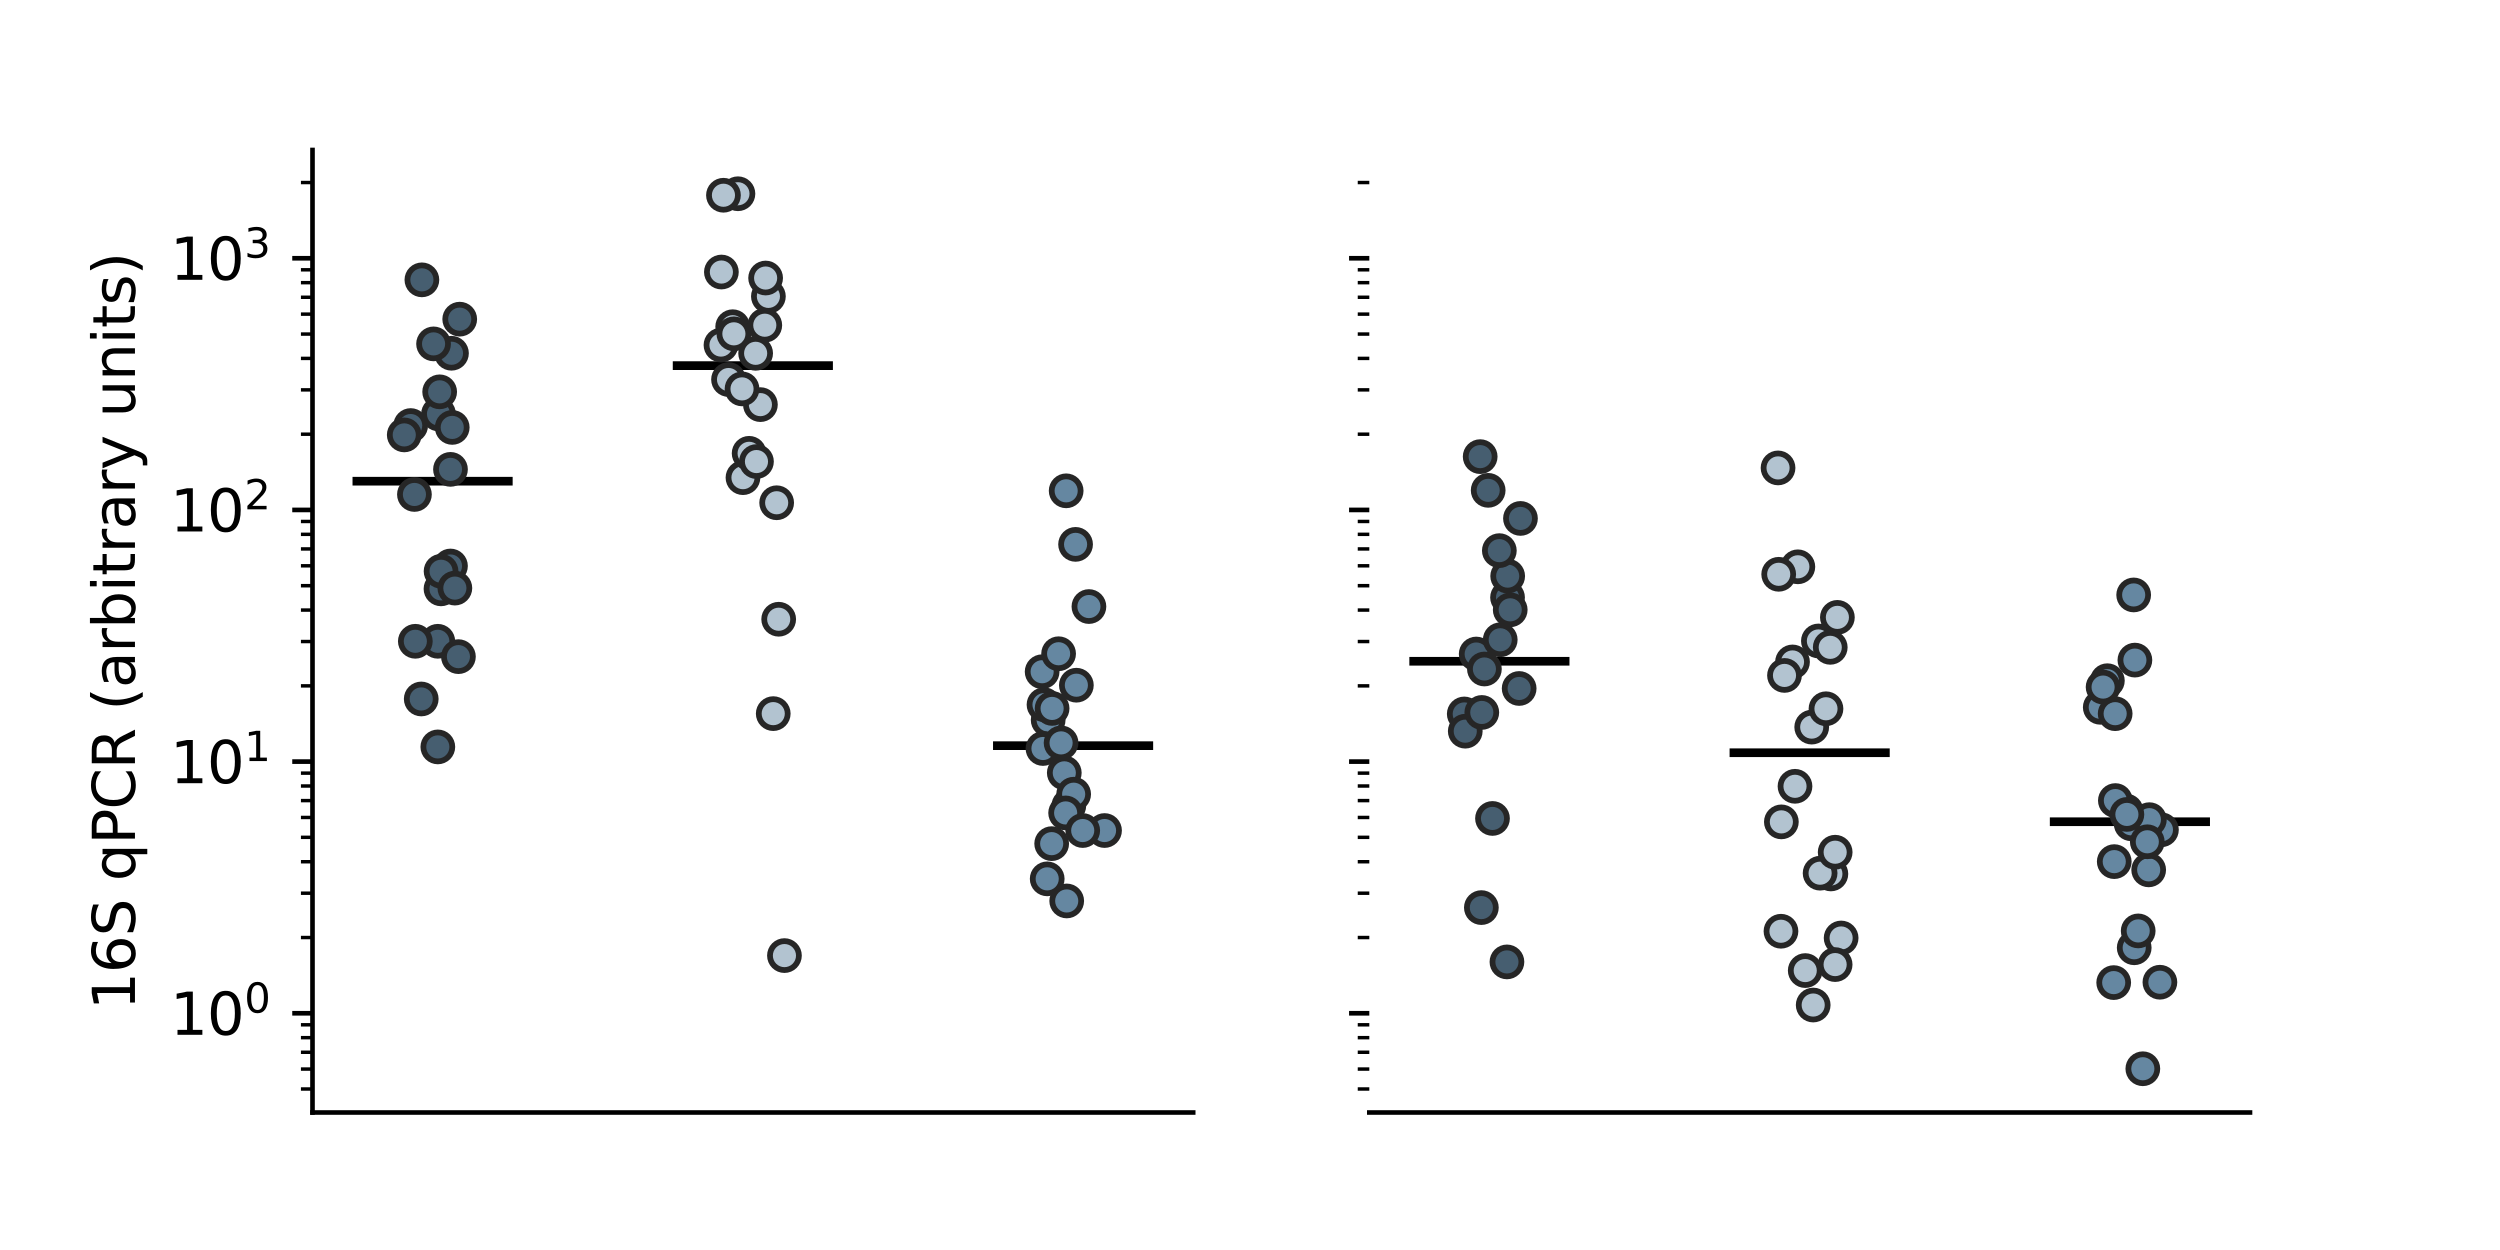 <?xml version="1.0" encoding="utf-8" standalone="no"?>
<!DOCTYPE svg PUBLIC "-//W3C//DTD SVG 1.1//EN"
  "http://www.w3.org/Graphics/SVG/1.1/DTD/svg11.dtd">
<svg xmlns:xlink="http://www.w3.org/1999/xlink" width="432pt" height="216pt" viewBox="0 0 432 216" xmlns="http://www.w3.org/2000/svg" version="1.1">
 <defs>
  <style type="text/css">*{stroke-linejoin: round; stroke-linecap: butt}</style>
 </defs>
 <g id="figure_1">
  <g id="patch_1">
   <path d="M 0 216 
L 432 216 
L 432 0 
L 0 0 
z
" style="fill: #ffffff"/>
  </g>
  <g id="axes_1">
   <g id="patch_2">
    <path d="M 54 192.24 
L 206.182 192.24 
L 206.182 25.92 
L 54 25.92 
z
" style="fill: #ffffff"/>
   </g>
   <g id="matplotlib.axis_1"/>
   <g id="matplotlib.axis_2">
    <g id="ytick_1">
     <g id="line2d_1">
      <defs>
       <path id="m4890e51fa1" d="M 0 0 
L -3.5 0 
" style="stroke: #000000; stroke-width: 0.8"/>
      </defs>
      <g>
       <use xlink:href="#m4890e51fa1" x="54" y="175.092" style="stroke: #000000; stroke-width: 0.8"/>
      </g>
     </g>
     <g id="text_1">
      <!-- $\mathdefault{10^{0}}$ -->
      <g transform="translate(29.4 178.891) scale(0.1 -0.1)">
       <defs>
        <path id="DejaVuSans-31" d="M 794 531 
L 1825 531 
L 1825 4091 
L 703 3866 
L 703 4441 
L 1819 4666 
L 2450 4666 
L 2450 531 
L 3481 531 
L 3481 0 
L 794 0 
L 794 531 
z
" transform="scale(0.016)"/>
        <path id="DejaVuSans-30" d="M 2034 4250 
Q 1547 4250 1301 3770 
Q 1056 3291 1056 2328 
Q 1056 1369 1301 889 
Q 1547 409 2034 409 
Q 2525 409 2770 889 
Q 3016 1369 3016 2328 
Q 3016 3291 2770 3770 
Q 2525 4250 2034 4250 
z
M 2034 4750 
Q 2819 4750 3233 4129 
Q 3647 3509 3647 2328 
Q 3647 1150 3233 529 
Q 2819 -91 2034 -91 
Q 1250 -91 836 529 
Q 422 1150 422 2328 
Q 422 3509 836 4129 
Q 1250 4750 2034 4750 
z
" transform="scale(0.016)"/>
       </defs>
       <use xlink:href="#DejaVuSans-31" transform="translate(0 0.766)"/>
       <use xlink:href="#DejaVuSans-30" transform="translate(63.623 0.766)"/>
       <use xlink:href="#DejaVuSans-30" transform="translate(128.203 39.047) scale(0.7)"/>
      </g>
     </g>
    </g>
    <g id="ytick_2">
     <g id="line2d_2">
      <g>
       <use xlink:href="#m4890e51fa1" x="54" y="131.605" style="stroke: #000000; stroke-width: 0.8"/>
      </g>
     </g>
     <g id="text_2">
      <!-- $\mathdefault{10^{1}}$ -->
      <g transform="translate(29.4 135.404) scale(0.1 -0.1)">
       <use xlink:href="#DejaVuSans-31" transform="translate(0 0.684)"/>
       <use xlink:href="#DejaVuSans-30" transform="translate(63.623 0.684)"/>
       <use xlink:href="#DejaVuSans-31" transform="translate(128.203 38.966) scale(0.7)"/>
      </g>
     </g>
    </g>
    <g id="ytick_3">
     <g id="line2d_3">
      <g>
       <use xlink:href="#m4890e51fa1" x="54" y="88.118" style="stroke: #000000; stroke-width: 0.8"/>
      </g>
     </g>
     <g id="text_3">
      <!-- $\mathdefault{10^{2}}$ -->
      <g transform="translate(29.4 91.917) scale(0.1 -0.1)">
       <defs>
        <path id="DejaVuSans-32" d="M 1228 531 
L 3431 531 
L 3431 0 
L 469 0 
L 469 531 
Q 828 903 1448 1529 
Q 2069 2156 2228 2338 
Q 2531 2678 2651 2914 
Q 2772 3150 2772 3378 
Q 2772 3750 2511 3984 
Q 2250 4219 1831 4219 
Q 1534 4219 1204 4116 
Q 875 4013 500 3803 
L 500 4441 
Q 881 4594 1212 4672 
Q 1544 4750 1819 4750 
Q 2544 4750 2975 4387 
Q 3406 4025 3406 3419 
Q 3406 3131 3298 2873 
Q 3191 2616 2906 2266 
Q 2828 2175 2409 1742 
Q 1991 1309 1228 531 
z
" transform="scale(0.016)"/>
       </defs>
       <use xlink:href="#DejaVuSans-31" transform="translate(0 0.766)"/>
       <use xlink:href="#DejaVuSans-30" transform="translate(63.623 0.766)"/>
       <use xlink:href="#DejaVuSans-32" transform="translate(128.203 39.047) scale(0.7)"/>
      </g>
     </g>
    </g>
    <g id="ytick_4">
     <g id="line2d_4">
      <g>
       <use xlink:href="#m4890e51fa1" x="54" y="44.631" style="stroke: #000000; stroke-width: 0.8"/>
      </g>
     </g>
     <g id="text_4">
      <!-- $\mathdefault{10^{3}}$ -->
      <g transform="translate(29.4 48.43) scale(0.1 -0.1)">
       <defs>
        <path id="DejaVuSans-33" d="M 2597 2516 
Q 3050 2419 3304 2112 
Q 3559 1806 3559 1356 
Q 3559 666 3084 287 
Q 2609 -91 1734 -91 
Q 1441 -91 1130 -33 
Q 819 25 488 141 
L 488 750 
Q 750 597 1062 519 
Q 1375 441 1716 441 
Q 2309 441 2620 675 
Q 2931 909 2931 1356 
Q 2931 1769 2642 2001 
Q 2353 2234 1838 2234 
L 1294 2234 
L 1294 2753 
L 1863 2753 
Q 2328 2753 2575 2939 
Q 2822 3125 2822 3475 
Q 2822 3834 2567 4026 
Q 2313 4219 1838 4219 
Q 1578 4219 1281 4162 
Q 984 4106 628 3988 
L 628 4550 
Q 988 4650 1302 4700 
Q 1616 4750 1894 4750 
Q 2613 4750 3031 4423 
Q 3450 4097 3450 3541 
Q 3450 3153 3228 2886 
Q 3006 2619 2597 2516 
z
" transform="scale(0.016)"/>
       </defs>
       <use xlink:href="#DejaVuSans-31" transform="translate(0 0.766)"/>
       <use xlink:href="#DejaVuSans-30" transform="translate(63.623 0.766)"/>
       <use xlink:href="#DejaVuSans-33" transform="translate(128.203 39.047) scale(0.7)"/>
      </g>
     </g>
    </g>
    <g id="ytick_5">
     <g id="line2d_5">
      <defs>
       <path id="mb72e496b3c" d="M 0 0 
L -2 0 
" style="stroke: #000000; stroke-width: 0.6"/>
      </defs>
      <g>
       <use xlink:href="#mb72e496b3c" x="54" y="188.183" style="stroke: #000000; stroke-width: 0.6"/>
      </g>
     </g>
    </g>
    <g id="ytick_6">
     <g id="line2d_6">
      <g>
       <use xlink:href="#mb72e496b3c" x="54" y="184.739" style="stroke: #000000; stroke-width: 0.6"/>
      </g>
     </g>
    </g>
    <g id="ytick_7">
     <g id="line2d_7">
      <g>
       <use xlink:href="#mb72e496b3c" x="54" y="181.828" style="stroke: #000000; stroke-width: 0.6"/>
      </g>
     </g>
    </g>
    <g id="ytick_8">
     <g id="line2d_8">
      <g>
       <use xlink:href="#mb72e496b3c" x="54" y="179.306" style="stroke: #000000; stroke-width: 0.6"/>
      </g>
     </g>
    </g>
    <g id="ytick_9">
     <g id="line2d_9">
      <g>
       <use xlink:href="#mb72e496b3c" x="54" y="177.082" style="stroke: #000000; stroke-width: 0.6"/>
      </g>
     </g>
    </g>
    <g id="ytick_10">
     <g id="line2d_10">
      <g>
       <use xlink:href="#mb72e496b3c" x="54" y="162.001" style="stroke: #000000; stroke-width: 0.6"/>
      </g>
     </g>
    </g>
    <g id="ytick_11">
     <g id="line2d_11">
      <g>
       <use xlink:href="#mb72e496b3c" x="54" y="154.343" style="stroke: #000000; stroke-width: 0.6"/>
      </g>
     </g>
    </g>
    <g id="ytick_12">
     <g id="line2d_12">
      <g>
       <use xlink:href="#mb72e496b3c" x="54" y="148.91" style="stroke: #000000; stroke-width: 0.6"/>
      </g>
     </g>
    </g>
    <g id="ytick_13">
     <g id="line2d_13">
      <g>
       <use xlink:href="#mb72e496b3c" x="54" y="144.696" style="stroke: #000000; stroke-width: 0.6"/>
      </g>
     </g>
    </g>
    <g id="ytick_14">
     <g id="line2d_14">
      <g>
       <use xlink:href="#mb72e496b3c" x="54" y="141.253" style="stroke: #000000; stroke-width: 0.6"/>
      </g>
     </g>
    </g>
    <g id="ytick_15">
     <g id="line2d_15">
      <g>
       <use xlink:href="#mb72e496b3c" x="54" y="138.341" style="stroke: #000000; stroke-width: 0.6"/>
      </g>
     </g>
    </g>
    <g id="ytick_16">
     <g id="line2d_16">
      <g>
       <use xlink:href="#mb72e496b3c" x="54" y="135.819" style="stroke: #000000; stroke-width: 0.6"/>
      </g>
     </g>
    </g>
    <g id="ytick_17">
     <g id="line2d_17">
      <g>
       <use xlink:href="#mb72e496b3c" x="54" y="133.595" style="stroke: #000000; stroke-width: 0.6"/>
      </g>
     </g>
    </g>
    <g id="ytick_18">
     <g id="line2d_18">
      <g>
       <use xlink:href="#mb72e496b3c" x="54" y="118.514" style="stroke: #000000; stroke-width: 0.6"/>
      </g>
     </g>
    </g>
    <g id="ytick_19">
     <g id="line2d_19">
      <g>
       <use xlink:href="#mb72e496b3c" x="54" y="110.856" style="stroke: #000000; stroke-width: 0.6"/>
      </g>
     </g>
    </g>
    <g id="ytick_20">
     <g id="line2d_20">
      <g>
       <use xlink:href="#mb72e496b3c" x="54" y="105.423" style="stroke: #000000; stroke-width: 0.6"/>
      </g>
     </g>
    </g>
    <g id="ytick_21">
     <g id="line2d_21">
      <g>
       <use xlink:href="#mb72e496b3c" x="54" y="101.209" style="stroke: #000000; stroke-width: 0.6"/>
      </g>
     </g>
    </g>
    <g id="ytick_22">
     <g id="line2d_22">
      <g>
       <use xlink:href="#mb72e496b3c" x="54" y="97.766" style="stroke: #000000; stroke-width: 0.6"/>
      </g>
     </g>
    </g>
    <g id="ytick_23">
     <g id="line2d_23">
      <g>
       <use xlink:href="#mb72e496b3c" x="54" y="94.854" style="stroke: #000000; stroke-width: 0.6"/>
      </g>
     </g>
    </g>
    <g id="ytick_24">
     <g id="line2d_24">
      <g>
       <use xlink:href="#mb72e496b3c" x="54" y="92.332" style="stroke: #000000; stroke-width: 0.6"/>
      </g>
     </g>
    </g>
    <g id="ytick_25">
     <g id="line2d_25">
      <g>
       <use xlink:href="#mb72e496b3c" x="54" y="90.108" style="stroke: #000000; stroke-width: 0.6"/>
      </g>
     </g>
    </g>
    <g id="ytick_26">
     <g id="line2d_26">
      <g>
       <use xlink:href="#mb72e496b3c" x="54" y="75.027" style="stroke: #000000; stroke-width: 0.6"/>
      </g>
     </g>
    </g>
    <g id="ytick_27">
     <g id="line2d_27">
      <g>
       <use xlink:href="#mb72e496b3c" x="54" y="67.37" style="stroke: #000000; stroke-width: 0.6"/>
      </g>
     </g>
    </g>
    <g id="ytick_28">
     <g id="line2d_28">
      <g>
       <use xlink:href="#mb72e496b3c" x="54" y="61.936" style="stroke: #000000; stroke-width: 0.6"/>
      </g>
     </g>
    </g>
    <g id="ytick_29">
     <g id="line2d_29">
      <g>
       <use xlink:href="#mb72e496b3c" x="54" y="57.722" style="stroke: #000000; stroke-width: 0.6"/>
      </g>
     </g>
    </g>
    <g id="ytick_30">
     <g id="line2d_30">
      <g>
       <use xlink:href="#mb72e496b3c" x="54" y="54.279" style="stroke: #000000; stroke-width: 0.6"/>
      </g>
     </g>
    </g>
    <g id="ytick_31">
     <g id="line2d_31">
      <g>
       <use xlink:href="#mb72e496b3c" x="54" y="51.367" style="stroke: #000000; stroke-width: 0.6"/>
      </g>
     </g>
    </g>
    <g id="ytick_32">
     <g id="line2d_32">
      <g>
       <use xlink:href="#mb72e496b3c" x="54" y="48.845" style="stroke: #000000; stroke-width: 0.6"/>
      </g>
     </g>
    </g>
    <g id="ytick_33">
     <g id="line2d_33">
      <g>
       <use xlink:href="#mb72e496b3c" x="54" y="46.621" style="stroke: #000000; stroke-width: 0.6"/>
      </g>
     </g>
    </g>
    <g id="ytick_34">
     <g id="line2d_34">
      <g>
       <use xlink:href="#mb72e496b3c" x="54" y="31.54" style="stroke: #000000; stroke-width: 0.6"/>
      </g>
     </g>
    </g>
    <g id="text_5">
     <!-- 16S qPCR (arbitrary units) -->
     <g transform="translate(23.32 174.509) rotate(-90) scale(0.1 -0.1)">
      <defs>
       <path id="DejaVuSans-36" d="M 2113 2584 
Q 1688 2584 1439 2293 
Q 1191 2003 1191 1497 
Q 1191 994 1439 701 
Q 1688 409 2113 409 
Q 2538 409 2786 701 
Q 3034 994 3034 1497 
Q 3034 2003 2786 2293 
Q 2538 2584 2113 2584 
z
M 3366 4563 
L 3366 3988 
Q 3128 4100 2886 4159 
Q 2644 4219 2406 4219 
Q 1781 4219 1451 3797 
Q 1122 3375 1075 2522 
Q 1259 2794 1537 2939 
Q 1816 3084 2150 3084 
Q 2853 3084 3261 2657 
Q 3669 2231 3669 1497 
Q 3669 778 3244 343 
Q 2819 -91 2113 -91 
Q 1303 -91 875 529 
Q 447 1150 447 2328 
Q 447 3434 972 4092 
Q 1497 4750 2381 4750 
Q 2619 4750 2861 4703 
Q 3103 4656 3366 4563 
z
" transform="scale(0.016)"/>
       <path id="DejaVuSans-53" d="M 3425 4513 
L 3425 3897 
Q 3066 4069 2747 4153 
Q 2428 4238 2131 4238 
Q 1616 4238 1336 4038 
Q 1056 3838 1056 3469 
Q 1056 3159 1242 3001 
Q 1428 2844 1947 2747 
L 2328 2669 
Q 3034 2534 3370 2195 
Q 3706 1856 3706 1288 
Q 3706 609 3251 259 
Q 2797 -91 1919 -91 
Q 1588 -91 1214 -16 
Q 841 59 441 206 
L 441 856 
Q 825 641 1194 531 
Q 1563 422 1919 422 
Q 2459 422 2753 634 
Q 3047 847 3047 1241 
Q 3047 1584 2836 1778 
Q 2625 1972 2144 2069 
L 1759 2144 
Q 1053 2284 737 2584 
Q 422 2884 422 3419 
Q 422 4038 858 4394 
Q 1294 4750 2059 4750 
Q 2388 4750 2728 4690 
Q 3069 4631 3425 4513 
z
" transform="scale(0.016)"/>
       <path id="DejaVuSans-20" transform="scale(0.016)"/>
       <path id="DejaVuSans-71" d="M 947 1747 
Q 947 1113 1208 752 
Q 1469 391 1925 391 
Q 2381 391 2643 752 
Q 2906 1113 2906 1747 
Q 2906 2381 2643 2742 
Q 2381 3103 1925 3103 
Q 1469 3103 1208 2742 
Q 947 2381 947 1747 
z
M 2906 525 
Q 2725 213 2448 61 
Q 2172 -91 1784 -91 
Q 1150 -91 751 415 
Q 353 922 353 1747 
Q 353 2572 751 3078 
Q 1150 3584 1784 3584 
Q 2172 3584 2448 3432 
Q 2725 3281 2906 2969 
L 2906 3500 
L 3481 3500 
L 3481 -1331 
L 2906 -1331 
L 2906 525 
z
" transform="scale(0.016)"/>
       <path id="DejaVuSans-50" d="M 1259 4147 
L 1259 2394 
L 2053 2394 
Q 2494 2394 2734 2622 
Q 2975 2850 2975 3272 
Q 2975 3691 2734 3919 
Q 2494 4147 2053 4147 
L 1259 4147 
z
M 628 4666 
L 2053 4666 
Q 2838 4666 3239 4311 
Q 3641 3956 3641 3272 
Q 3641 2581 3239 2228 
Q 2838 1875 2053 1875 
L 1259 1875 
L 1259 0 
L 628 0 
L 628 4666 
z
" transform="scale(0.016)"/>
       <path id="DejaVuSans-43" d="M 4122 4306 
L 4122 3641 
Q 3803 3938 3442 4084 
Q 3081 4231 2675 4231 
Q 1875 4231 1450 3742 
Q 1025 3253 1025 2328 
Q 1025 1406 1450 917 
Q 1875 428 2675 428 
Q 3081 428 3442 575 
Q 3803 722 4122 1019 
L 4122 359 
Q 3791 134 3420 21 
Q 3050 -91 2638 -91 
Q 1578 -91 968 557 
Q 359 1206 359 2328 
Q 359 3453 968 4101 
Q 1578 4750 2638 4750 
Q 3056 4750 3426 4639 
Q 3797 4528 4122 4306 
z
" transform="scale(0.016)"/>
       <path id="DejaVuSans-52" d="M 2841 2188 
Q 3044 2119 3236 1894 
Q 3428 1669 3622 1275 
L 4263 0 
L 3584 0 
L 2988 1197 
Q 2756 1666 2539 1819 
Q 2322 1972 1947 1972 
L 1259 1972 
L 1259 0 
L 628 0 
L 628 4666 
L 2053 4666 
Q 2853 4666 3247 4331 
Q 3641 3997 3641 3322 
Q 3641 2881 3436 2590 
Q 3231 2300 2841 2188 
z
M 1259 4147 
L 1259 2491 
L 2053 2491 
Q 2509 2491 2742 2702 
Q 2975 2913 2975 3322 
Q 2975 3731 2742 3939 
Q 2509 4147 2053 4147 
L 1259 4147 
z
" transform="scale(0.016)"/>
       <path id="DejaVuSans-28" d="M 1984 4856 
Q 1566 4138 1362 3434 
Q 1159 2731 1159 2009 
Q 1159 1288 1364 580 
Q 1569 -128 1984 -844 
L 1484 -844 
Q 1016 -109 783 600 
Q 550 1309 550 2009 
Q 550 2706 781 3412 
Q 1013 4119 1484 4856 
L 1984 4856 
z
" transform="scale(0.016)"/>
       <path id="DejaVuSans-61" d="M 2194 1759 
Q 1497 1759 1228 1600 
Q 959 1441 959 1056 
Q 959 750 1161 570 
Q 1363 391 1709 391 
Q 2188 391 2477 730 
Q 2766 1069 2766 1631 
L 2766 1759 
L 2194 1759 
z
M 3341 1997 
L 3341 0 
L 2766 0 
L 2766 531 
Q 2569 213 2275 61 
Q 1981 -91 1556 -91 
Q 1019 -91 701 211 
Q 384 513 384 1019 
Q 384 1609 779 1909 
Q 1175 2209 1959 2209 
L 2766 2209 
L 2766 2266 
Q 2766 2663 2505 2880 
Q 2244 3097 1772 3097 
Q 1472 3097 1187 3025 
Q 903 2953 641 2809 
L 641 3341 
Q 956 3463 1253 3523 
Q 1550 3584 1831 3584 
Q 2591 3584 2966 3190 
Q 3341 2797 3341 1997 
z
" transform="scale(0.016)"/>
       <path id="DejaVuSans-72" d="M 2631 2963 
Q 2534 3019 2420 3045 
Q 2306 3072 2169 3072 
Q 1681 3072 1420 2755 
Q 1159 2438 1159 1844 
L 1159 0 
L 581 0 
L 581 3500 
L 1159 3500 
L 1159 2956 
Q 1341 3275 1631 3429 
Q 1922 3584 2338 3584 
Q 2397 3584 2469 3576 
Q 2541 3569 2628 3553 
L 2631 2963 
z
" transform="scale(0.016)"/>
       <path id="DejaVuSans-62" d="M 3116 1747 
Q 3116 2381 2855 2742 
Q 2594 3103 2138 3103 
Q 1681 3103 1420 2742 
Q 1159 2381 1159 1747 
Q 1159 1113 1420 752 
Q 1681 391 2138 391 
Q 2594 391 2855 752 
Q 3116 1113 3116 1747 
z
M 1159 2969 
Q 1341 3281 1617 3432 
Q 1894 3584 2278 3584 
Q 2916 3584 3314 3078 
Q 3713 2572 3713 1747 
Q 3713 922 3314 415 
Q 2916 -91 2278 -91 
Q 1894 -91 1617 61 
Q 1341 213 1159 525 
L 1159 0 
L 581 0 
L 581 4863 
L 1159 4863 
L 1159 2969 
z
" transform="scale(0.016)"/>
       <path id="DejaVuSans-69" d="M 603 3500 
L 1178 3500 
L 1178 0 
L 603 0 
L 603 3500 
z
M 603 4863 
L 1178 4863 
L 1178 4134 
L 603 4134 
L 603 4863 
z
" transform="scale(0.016)"/>
       <path id="DejaVuSans-74" d="M 1172 4494 
L 1172 3500 
L 2356 3500 
L 2356 3053 
L 1172 3053 
L 1172 1153 
Q 1172 725 1289 603 
Q 1406 481 1766 481 
L 2356 481 
L 2356 0 
L 1766 0 
Q 1100 0 847 248 
Q 594 497 594 1153 
L 594 3053 
L 172 3053 
L 172 3500 
L 594 3500 
L 594 4494 
L 1172 4494 
z
" transform="scale(0.016)"/>
       <path id="DejaVuSans-79" d="M 2059 -325 
Q 1816 -950 1584 -1140 
Q 1353 -1331 966 -1331 
L 506 -1331 
L 506 -850 
L 844 -850 
Q 1081 -850 1212 -737 
Q 1344 -625 1503 -206 
L 1606 56 
L 191 3500 
L 800 3500 
L 1894 763 
L 2988 3500 
L 3597 3500 
L 2059 -325 
z
" transform="scale(0.016)"/>
       <path id="DejaVuSans-75" d="M 544 1381 
L 544 3500 
L 1119 3500 
L 1119 1403 
Q 1119 906 1312 657 
Q 1506 409 1894 409 
Q 2359 409 2629 706 
Q 2900 1003 2900 1516 
L 2900 3500 
L 3475 3500 
L 3475 0 
L 2900 0 
L 2900 538 
Q 2691 219 2414 64 
Q 2138 -91 1772 -91 
Q 1169 -91 856 284 
Q 544 659 544 1381 
z
M 1991 3584 
L 1991 3584 
z
" transform="scale(0.016)"/>
       <path id="DejaVuSans-6e" d="M 3513 2113 
L 3513 0 
L 2938 0 
L 2938 2094 
Q 2938 2591 2744 2837 
Q 2550 3084 2163 3084 
Q 1697 3084 1428 2787 
Q 1159 2491 1159 1978 
L 1159 0 
L 581 0 
L 581 3500 
L 1159 3500 
L 1159 2956 
Q 1366 3272 1645 3428 
Q 1925 3584 2291 3584 
Q 2894 3584 3203 3211 
Q 3513 2838 3513 2113 
z
" transform="scale(0.016)"/>
       <path id="DejaVuSans-73" d="M 2834 3397 
L 2834 2853 
Q 2591 2978 2328 3040 
Q 2066 3103 1784 3103 
Q 1356 3103 1142 2972 
Q 928 2841 928 2578 
Q 928 2378 1081 2264 
Q 1234 2150 1697 2047 
L 1894 2003 
Q 2506 1872 2764 1633 
Q 3022 1394 3022 966 
Q 3022 478 2636 193 
Q 2250 -91 1575 -91 
Q 1294 -91 989 -36 
Q 684 19 347 128 
L 347 722 
Q 666 556 975 473 
Q 1284 391 1588 391 
Q 1994 391 2212 530 
Q 2431 669 2431 922 
Q 2431 1156 2273 1281 
Q 2116 1406 1581 1522 
L 1381 1569 
Q 847 1681 609 1914 
Q 372 2147 372 2553 
Q 372 3047 722 3315 
Q 1072 3584 1716 3584 
Q 2034 3584 2315 3537 
Q 2597 3491 2834 3397 
z
" transform="scale(0.016)"/>
       <path id="DejaVuSans-29" d="M 513 4856 
L 1013 4856 
Q 1481 4119 1714 3412 
Q 1947 2706 1947 2009 
Q 1947 1309 1714 600 
Q 1481 -109 1013 -844 
L 513 -844 
Q 928 -128 1133 580 
Q 1338 1288 1338 2009 
Q 1338 2731 1133 3434 
Q 928 4138 513 4856 
z
" transform="scale(0.016)"/>
      </defs>
      <use xlink:href="#DejaVuSans-31"/>
      <use xlink:href="#DejaVuSans-36" x="63.623"/>
      <use xlink:href="#DejaVuSans-53" x="127.246"/>
      <use xlink:href="#DejaVuSans-20" x="190.723"/>
      <use xlink:href="#DejaVuSans-71" x="222.51"/>
      <use xlink:href="#DejaVuSans-50" x="285.986"/>
      <use xlink:href="#DejaVuSans-43" x="346.289"/>
      <use xlink:href="#DejaVuSans-52" x="416.113"/>
      <use xlink:href="#DejaVuSans-20" x="485.596"/>
      <use xlink:href="#DejaVuSans-28" x="517.383"/>
      <use xlink:href="#DejaVuSans-61" x="556.396"/>
      <use xlink:href="#DejaVuSans-72" x="617.676"/>
      <use xlink:href="#DejaVuSans-62" x="658.789"/>
      <use xlink:href="#DejaVuSans-69" x="722.266"/>
      <use xlink:href="#DejaVuSans-74" x="750.049"/>
      <use xlink:href="#DejaVuSans-72" x="789.258"/>
      <use xlink:href="#DejaVuSans-61" x="830.371"/>
      <use xlink:href="#DejaVuSans-72" x="891.65"/>
      <use xlink:href="#DejaVuSans-79" x="932.764"/>
      <use xlink:href="#DejaVuSans-20" x="991.943"/>
      <use xlink:href="#DejaVuSans-75" x="1023.73"/>
      <use xlink:href="#DejaVuSans-6e" x="1087.109"/>
      <use xlink:href="#DejaVuSans-69" x="1150.488"/>
      <use xlink:href="#DejaVuSans-74" x="1178.271"/>
      <use xlink:href="#DejaVuSans-73" x="1217.48"/>
      <use xlink:href="#DejaVuSans-29" x="1269.58"/>
     </g>
    </g>
   </g>
   <g id="LineCollection_1">
    <path d="M 60.917 83.151 
L 88.587 83.151 
" clip-path="url(#pe8f94b6d67)" style="fill: none; stroke: #000000; stroke-width: 1.5"/>
   </g>
   <g id="LineCollection_2">
    <path d="M 116.256 63.182 
L 143.926 63.182 
" clip-path="url(#pe8f94b6d67)" style="fill: none; stroke: #000000; stroke-width: 1.5"/>
   </g>
   <g id="LineCollection_3">
    <path d="M 171.595 128.85 
L 199.264 128.85 
" clip-path="url(#pe8f94b6d67)" style="fill: none; stroke: #000000; stroke-width: 1.5"/>
   </g>
   <g id="patch_3">
    <path d="M 54 192.24 
L 54 25.92 
" style="fill: none; stroke: #000000; stroke-width: 0.8; stroke-linejoin: miter; stroke-linecap: square"/>
   </g>
   <g id="patch_4">
    <path d="M 54 192.24 
L 206.182 192.24 
" style="fill: none; stroke: #000000; stroke-width: 0.8; stroke-linejoin: miter; stroke-linecap: square"/>
   </g>
   <g id="PathCollection_1">
    <defs>
     <path id="C0_0_1f5b59a2a9" d="M 0 2.5 
C 0.663 2.5 1.299 2.237 1.768 1.768 
C 2.237 1.299 2.5 0.663 2.5 -0 
C 2.5 -0.663 2.237 -1.299 1.768 -1.768 
C 1.299 -2.237 0.663 -2.5 0 -2.5 
C -0.663 -2.5 -1.299 -2.237 -1.768 -1.768 
C -2.237 -1.299 -2.5 -0.663 -2.5 0 
C -2.5 0.663 -2.237 1.299 -1.768 1.768 
C -1.299 2.237 -0.663 2.5 0 2.5 
z
"/>
    </defs>
    <g clip-path="url(#pe8f94b6d67)">
     <use xlink:href="#C0_0_1f5b59a2a9" x="75.774" y="71.528" style="fill: #465e70; stroke: #262626"/>
    </g>
    <g clip-path="url(#pe8f94b6d67)">
     <use xlink:href="#C0_0_1f5b59a2a9" x="77.842" y="97.805" style="fill: #465e70; stroke: #262626"/>
    </g>
    <g clip-path="url(#pe8f94b6d67)">
     <use xlink:href="#C0_0_1f5b59a2a9" x="77.843" y="81.107" style="fill: #465e70; stroke: #262626"/>
    </g>
    <g clip-path="url(#pe8f94b6d67)">
     <use xlink:href="#C0_0_1f5b59a2a9" x="79.44" y="55.153" style="fill: #465e70; stroke: #262626"/>
    </g>
    <g clip-path="url(#pe8f94b6d67)">
     <use xlink:href="#C0_0_1f5b59a2a9" x="76.204" y="101.753" style="fill: #465e70; stroke: #262626"/>
    </g>
    <g clip-path="url(#pe8f94b6d67)">
     <use xlink:href="#C0_0_1f5b59a2a9" x="75.657" y="129.066" style="fill: #465e70; stroke: #262626"/>
    </g>
    <g clip-path="url(#pe8f94b6d67)">
     <use xlink:href="#C0_0_1f5b59a2a9" x="75.975" y="67.709" style="fill: #465e70; stroke: #262626"/>
    </g>
    <g clip-path="url(#pe8f94b6d67)">
     <use xlink:href="#C0_0_1f5b59a2a9" x="70.965" y="73.534" style="fill: #465e70; stroke: #262626"/>
    </g>
    <g clip-path="url(#pe8f94b6d67)">
     <use xlink:href="#C0_0_1f5b59a2a9" x="78.015" y="61.042" style="fill: #465e70; stroke: #262626"/>
    </g>
    <g clip-path="url(#pe8f94b6d67)">
     <use xlink:href="#C0_0_1f5b59a2a9" x="78.145" y="73.858" style="fill: #465e70; stroke: #262626"/>
    </g>
    <g clip-path="url(#pe8f94b6d67)">
     <use xlink:href="#C0_0_1f5b59a2a9" x="75.653" y="110.814" style="fill: #465e70; stroke: #262626"/>
    </g>
    <g clip-path="url(#pe8f94b6d67)">
     <use xlink:href="#C0_0_1f5b59a2a9" x="74.92" y="59.424" style="fill: #465e70; stroke: #262626"/>
    </g>
    <g clip-path="url(#pe8f94b6d67)">
     <use xlink:href="#C0_0_1f5b59a2a9" x="76.218" y="98.711" style="fill: #465e70; stroke: #262626"/>
    </g>
    <g clip-path="url(#pe8f94b6d67)">
     <use xlink:href="#C0_0_1f5b59a2a9" x="71.613" y="85.443" style="fill: #465e70; stroke: #262626"/>
    </g>
    <g clip-path="url(#pe8f94b6d67)">
     <use xlink:href="#C0_0_1f5b59a2a9" x="71.769" y="110.814" style="fill: #465e70; stroke: #262626"/>
    </g>
    <g clip-path="url(#pe8f94b6d67)">
     <use xlink:href="#C0_0_1f5b59a2a9" x="72.789" y="120.782" style="fill: #465e70; stroke: #262626"/>
    </g>
    <g clip-path="url(#pe8f94b6d67)">
     <use xlink:href="#C0_0_1f5b59a2a9" x="79.215" y="113.468" style="fill: #465e70; stroke: #262626"/>
    </g>
    <g clip-path="url(#pe8f94b6d67)">
     <use xlink:href="#C0_0_1f5b59a2a9" x="69.855" y="75.152" style="fill: #465e70; stroke: #262626"/>
    </g>
    <g clip-path="url(#pe8f94b6d67)">
     <use xlink:href="#C0_0_1f5b59a2a9" x="78.601" y="101.624" style="fill: #465e70; stroke: #262626"/>
    </g>
    <g clip-path="url(#pe8f94b6d67)">
     <use xlink:href="#C0_0_1f5b59a2a9" x="72.903" y="48.357" style="fill: #465e70; stroke: #262626"/>
    </g>
   </g>
   <g id="PathCollection_2">
    <defs>
     <path id="C1_0_6eb34748e9" d="M 0 2.5 
C 0.663 2.5 1.299 2.237 1.768 1.768 
C 2.237 1.299 2.5 0.663 2.5 -0 
C 2.5 -0.663 2.237 -1.299 1.768 -1.768 
C 1.299 -2.237 0.663 -2.5 0 -2.5 
C -0.663 -2.5 -1.299 -2.237 -1.768 -1.768 
C -2.237 -1.299 -2.5 -0.663 -2.5 0 
C -2.5 0.663 -2.237 1.299 -1.768 1.768 
C -1.299 2.237 -0.663 2.5 0 2.5 
z
"/>
    </defs>
    <g clip-path="url(#pe8f94b6d67)">
     <use xlink:href="#C1_0_6eb34748e9" x="125.889" y="65.583" style="fill: #b2c3d0; stroke: #262626"/>
    </g>
    <g clip-path="url(#pe8f94b6d67)">
     <use xlink:href="#C1_0_6eb34748e9" x="128.386" y="82.54" style="fill: #b2c3d0; stroke: #262626"/>
    </g>
    <g clip-path="url(#pe8f94b6d67)">
     <use xlink:href="#C1_0_6eb34748e9" x="129.45" y="78.333" style="fill: #b2c3d0; stroke: #262626"/>
    </g>
    <g clip-path="url(#pe8f94b6d67)">
     <use xlink:href="#C1_0_6eb34748e9" x="127.516" y="33.48" style="fill: #b2c3d0; stroke: #262626"/>
    </g>
    <g clip-path="url(#pe8f94b6d67)">
     <use xlink:href="#C1_0_6eb34748e9" x="131.398" y="69.919" style="fill: #b2c3d0; stroke: #262626"/>
    </g>
    <g clip-path="url(#pe8f94b6d67)">
     <use xlink:href="#C1_0_6eb34748e9" x="135.552" y="165.126" style="fill: #b2c3d0; stroke: #262626"/>
    </g>
    <g clip-path="url(#pe8f94b6d67)">
     <use xlink:href="#C1_0_6eb34748e9" x="130.718" y="79.757" style="fill: #b2c3d0; stroke: #262626"/>
    </g>
    <g clip-path="url(#pe8f94b6d67)">
     <use xlink:href="#C1_0_6eb34748e9" x="128.223" y="67.201" style="fill: #b2c3d0; stroke: #262626"/>
    </g>
    <g clip-path="url(#pe8f94b6d67)">
     <use xlink:href="#C1_0_6eb34748e9" x="126.609" y="56.457" style="fill: #b2c3d0; stroke: #262626"/>
    </g>
    <g clip-path="url(#pe8f94b6d67)">
     <use xlink:href="#C1_0_6eb34748e9" x="124.586" y="59.628" style="fill: #b2c3d0; stroke: #262626"/>
    </g>
    <g clip-path="url(#pe8f94b6d67)">
     <use xlink:href="#C1_0_6eb34748e9" x="126.816" y="57.686" style="fill: #b2c3d0; stroke: #262626"/>
    </g>
    <g clip-path="url(#pe8f94b6d67)">
     <use xlink:href="#C1_0_6eb34748e9" x="125.013" y="33.739" style="fill: #b2c3d0; stroke: #262626"/>
    </g>
    <g clip-path="url(#pe8f94b6d67)">
     <use xlink:href="#C1_0_6eb34748e9" x="133.616" y="123.315" style="fill: #b2c3d0; stroke: #262626"/>
    </g>
    <g clip-path="url(#pe8f94b6d67)">
     <use xlink:href="#C1_0_6eb34748e9" x="132.779" y="51.214" style="fill: #b2c3d0; stroke: #262626"/>
    </g>
    <g clip-path="url(#pe8f94b6d67)">
     <use xlink:href="#C1_0_6eb34748e9" x="134.558" y="107.005" style="fill: #b2c3d0; stroke: #262626"/>
    </g>
    <g clip-path="url(#pe8f94b6d67)">
     <use xlink:href="#C1_0_6eb34748e9" x="130.574" y="61.052" style="fill: #b2c3d0; stroke: #262626"/>
    </g>
    <g clip-path="url(#pe8f94b6d67)">
     <use xlink:href="#C1_0_6eb34748e9" x="134.207" y="86.876" style="fill: #b2c3d0; stroke: #262626"/>
    </g>
    <g clip-path="url(#pe8f94b6d67)">
     <use xlink:href="#C1_0_6eb34748e9" x="124.656" y="47.007" style="fill: #b2c3d0; stroke: #262626"/>
    </g>
    <g clip-path="url(#pe8f94b6d67)">
     <use xlink:href="#C1_0_6eb34748e9" x="132.299" y="48.043" style="fill: #b2c3d0; stroke: #262626"/>
    </g>
    <g clip-path="url(#pe8f94b6d67)">
     <use xlink:href="#C1_0_6eb34748e9" x="132.156" y="56.198" style="fill: #b2c3d0; stroke: #262626"/>
    </g>
   </g>
   <g id="PathCollection_3">
    <defs>
     <path id="C2_0_1ad1b9aed2" d="M 0 2.5 
C 0.663 2.5 1.299 2.237 1.768 1.768 
C 2.237 1.299 2.5 0.663 2.5 -0 
C 2.5 -0.663 2.237 -1.299 1.768 -1.768 
C 1.299 -2.237 0.663 -2.5 0 -2.5 
C -0.663 -2.5 -1.299 -2.237 -1.768 -1.768 
C -2.237 -1.299 -2.5 -0.663 -2.5 0 
C -2.5 0.663 -2.237 1.299 -1.768 1.768 
C -1.299 2.237 -0.663 2.5 0 2.5 
z
"/>
    </defs>
    <g clip-path="url(#pe8f94b6d67)">
     <use xlink:href="#C2_0_1ad1b9aed2" x="184.689" y="139.245" style="fill: #6587a1; stroke: #262626"/>
    </g>
    <g clip-path="url(#pe8f94b6d67)">
     <use xlink:href="#C2_0_1ad1b9aed2" x="180.081" y="116.074" style="fill: #6587a1; stroke: #262626"/>
    </g>
    <g clip-path="url(#pe8f94b6d67)">
     <use xlink:href="#C2_0_1ad1b9aed2" x="181.123" y="124.423" style="fill: #6587a1; stroke: #262626"/>
    </g>
    <g clip-path="url(#pe8f94b6d67)">
     <use xlink:href="#C2_0_1ad1b9aed2" x="183.909" y="133.549" style="fill: #6587a1; stroke: #262626"/>
    </g>
    <g clip-path="url(#pe8f94b6d67)">
     <use xlink:href="#C2_0_1ad1b9aed2" x="180.956" y="151.865" style="fill: #6587a1; stroke: #262626"/>
    </g>
    <g clip-path="url(#pe8f94b6d67)">
     <use xlink:href="#C2_0_1ad1b9aed2" x="184.328" y="155.684" style="fill: #6587a1; stroke: #262626"/>
    </g>
    <g clip-path="url(#pe8f94b6d67)">
     <use xlink:href="#C2_0_1ad1b9aed2" x="185.529" y="137.238" style="fill: #6587a1; stroke: #262626"/>
    </g>
    <g clip-path="url(#pe8f94b6d67)">
     <use xlink:href="#C2_0_1ad1b9aed2" x="182.926" y="112.967" style="fill: #6587a1; stroke: #262626"/>
    </g>
    <g clip-path="url(#pe8f94b6d67)">
     <use xlink:href="#C2_0_1ad1b9aed2" x="184.233" y="84.813" style="fill: #6587a1; stroke: #262626"/>
    </g>
    <g clip-path="url(#pe8f94b6d67)">
     <use xlink:href="#C2_0_1ad1b9aed2" x="180.226" y="129.342" style="fill: #6587a1; stroke: #262626"/>
    </g>
    <g clip-path="url(#pe8f94b6d67)">
     <use xlink:href="#C2_0_1ad1b9aed2" x="183.355" y="128.371" style="fill: #6587a1; stroke: #262626"/>
    </g>
    <g clip-path="url(#pe8f94b6d67)">
     <use xlink:href="#C2_0_1ad1b9aed2" x="188.167" y="104.812" style="fill: #6587a1; stroke: #262626"/>
    </g>
    <g clip-path="url(#pe8f94b6d67)">
     <use xlink:href="#C2_0_1ad1b9aed2" x="184.142" y="140.474" style="fill: #6587a1; stroke: #262626"/>
    </g>
    <g clip-path="url(#pe8f94b6d67)">
     <use xlink:href="#C2_0_1ad1b9aed2" x="180.405" y="121.769" style="fill: #6587a1; stroke: #262626"/>
    </g>
    <g clip-path="url(#pe8f94b6d67)">
     <use xlink:href="#C2_0_1ad1b9aed2" x="190.864" y="143.516" style="fill: #6587a1; stroke: #262626"/>
    </g>
    <g clip-path="url(#pe8f94b6d67)">
     <use xlink:href="#C2_0_1ad1b9aed2" x="181.804" y="122.417" style="fill: #6587a1; stroke: #262626"/>
    </g>
    <g clip-path="url(#pe8f94b6d67)">
     <use xlink:href="#C2_0_1ad1b9aed2" x="187.093" y="143.516" style="fill: #6587a1; stroke: #262626"/>
    </g>
    <g clip-path="url(#pe8f94b6d67)">
     <use xlink:href="#C2_0_1ad1b9aed2" x="181.73" y="145.782" style="fill: #6587a1; stroke: #262626"/>
    </g>
    <g clip-path="url(#pe8f94b6d67)">
     <use xlink:href="#C2_0_1ad1b9aed2" x="185.995" y="118.404" style="fill: #6587a1; stroke: #262626"/>
    </g>
    <g clip-path="url(#pe8f94b6d67)">
     <use xlink:href="#C2_0_1ad1b9aed2" x="185.859" y="94.068" style="fill: #6587a1; stroke: #262626"/>
    </g>
   </g>
  </g>
  <g id="axes_2">
   <g id="patch_5">
    <path d="M 236.618 192.24 
L 388.8 192.24 
L 388.8 25.92 
L 236.618 25.92 
z
" style="fill: #ffffff"/>
   </g>
   <g id="matplotlib.axis_3"/>
   <g id="matplotlib.axis_4">
    <g id="ytick_35">
     <g id="line2d_35">
      <g>
       <use xlink:href="#m4890e51fa1" x="236.618" y="175.092" style="stroke: #000000; stroke-width: 0.8"/>
      </g>
     </g>
    </g>
    <g id="ytick_36">
     <g id="line2d_36">
      <g>
       <use xlink:href="#m4890e51fa1" x="236.618" y="131.605" style="stroke: #000000; stroke-width: 0.8"/>
      </g>
     </g>
    </g>
    <g id="ytick_37">
     <g id="line2d_37">
      <g>
       <use xlink:href="#m4890e51fa1" x="236.618" y="88.118" style="stroke: #000000; stroke-width: 0.8"/>
      </g>
     </g>
    </g>
    <g id="ytick_38">
     <g id="line2d_38">
      <g>
       <use xlink:href="#m4890e51fa1" x="236.618" y="44.631" style="stroke: #000000; stroke-width: 0.8"/>
      </g>
     </g>
    </g>
    <g id="ytick_39">
     <g id="line2d_39">
      <g>
       <use xlink:href="#mb72e496b3c" x="236.618" y="188.183" style="stroke: #000000; stroke-width: 0.6"/>
      </g>
     </g>
    </g>
    <g id="ytick_40">
     <g id="line2d_40">
      <g>
       <use xlink:href="#mb72e496b3c" x="236.618" y="184.739" style="stroke: #000000; stroke-width: 0.6"/>
      </g>
     </g>
    </g>
    <g id="ytick_41">
     <g id="line2d_41">
      <g>
       <use xlink:href="#mb72e496b3c" x="236.618" y="181.828" style="stroke: #000000; stroke-width: 0.6"/>
      </g>
     </g>
    </g>
    <g id="ytick_42">
     <g id="line2d_42">
      <g>
       <use xlink:href="#mb72e496b3c" x="236.618" y="179.306" style="stroke: #000000; stroke-width: 0.6"/>
      </g>
     </g>
    </g>
    <g id="ytick_43">
     <g id="line2d_43">
      <g>
       <use xlink:href="#mb72e496b3c" x="236.618" y="177.082" style="stroke: #000000; stroke-width: 0.6"/>
      </g>
     </g>
    </g>
    <g id="ytick_44">
     <g id="line2d_44">
      <g>
       <use xlink:href="#mb72e496b3c" x="236.618" y="162.001" style="stroke: #000000; stroke-width: 0.6"/>
      </g>
     </g>
    </g>
    <g id="ytick_45">
     <g id="line2d_45">
      <g>
       <use xlink:href="#mb72e496b3c" x="236.618" y="154.343" style="stroke: #000000; stroke-width: 0.6"/>
      </g>
     </g>
    </g>
    <g id="ytick_46">
     <g id="line2d_46">
      <g>
       <use xlink:href="#mb72e496b3c" x="236.618" y="148.91" style="stroke: #000000; stroke-width: 0.6"/>
      </g>
     </g>
    </g>
    <g id="ytick_47">
     <g id="line2d_47">
      <g>
       <use xlink:href="#mb72e496b3c" x="236.618" y="144.696" style="stroke: #000000; stroke-width: 0.6"/>
      </g>
     </g>
    </g>
    <g id="ytick_48">
     <g id="line2d_48">
      <g>
       <use xlink:href="#mb72e496b3c" x="236.618" y="141.253" style="stroke: #000000; stroke-width: 0.6"/>
      </g>
     </g>
    </g>
    <g id="ytick_49">
     <g id="line2d_49">
      <g>
       <use xlink:href="#mb72e496b3c" x="236.618" y="138.341" style="stroke: #000000; stroke-width: 0.6"/>
      </g>
     </g>
    </g>
    <g id="ytick_50">
     <g id="line2d_50">
      <g>
       <use xlink:href="#mb72e496b3c" x="236.618" y="135.819" style="stroke: #000000; stroke-width: 0.6"/>
      </g>
     </g>
    </g>
    <g id="ytick_51">
     <g id="line2d_51">
      <g>
       <use xlink:href="#mb72e496b3c" x="236.618" y="133.595" style="stroke: #000000; stroke-width: 0.6"/>
      </g>
     </g>
    </g>
    <g id="ytick_52">
     <g id="line2d_52">
      <g>
       <use xlink:href="#mb72e496b3c" x="236.618" y="118.514" style="stroke: #000000; stroke-width: 0.6"/>
      </g>
     </g>
    </g>
    <g id="ytick_53">
     <g id="line2d_53">
      <g>
       <use xlink:href="#mb72e496b3c" x="236.618" y="110.856" style="stroke: #000000; stroke-width: 0.6"/>
      </g>
     </g>
    </g>
    <g id="ytick_54">
     <g id="line2d_54">
      <g>
       <use xlink:href="#mb72e496b3c" x="236.618" y="105.423" style="stroke: #000000; stroke-width: 0.6"/>
      </g>
     </g>
    </g>
    <g id="ytick_55">
     <g id="line2d_55">
      <g>
       <use xlink:href="#mb72e496b3c" x="236.618" y="101.209" style="stroke: #000000; stroke-width: 0.6"/>
      </g>
     </g>
    </g>
    <g id="ytick_56">
     <g id="line2d_56">
      <g>
       <use xlink:href="#mb72e496b3c" x="236.618" y="97.766" style="stroke: #000000; stroke-width: 0.6"/>
      </g>
     </g>
    </g>
    <g id="ytick_57">
     <g id="line2d_57">
      <g>
       <use xlink:href="#mb72e496b3c" x="236.618" y="94.854" style="stroke: #000000; stroke-width: 0.6"/>
      </g>
     </g>
    </g>
    <g id="ytick_58">
     <g id="line2d_58">
      <g>
       <use xlink:href="#mb72e496b3c" x="236.618" y="92.332" style="stroke: #000000; stroke-width: 0.6"/>
      </g>
     </g>
    </g>
    <g id="ytick_59">
     <g id="line2d_59">
      <g>
       <use xlink:href="#mb72e496b3c" x="236.618" y="90.108" style="stroke: #000000; stroke-width: 0.6"/>
      </g>
     </g>
    </g>
    <g id="ytick_60">
     <g id="line2d_60">
      <g>
       <use xlink:href="#mb72e496b3c" x="236.618" y="75.027" style="stroke: #000000; stroke-width: 0.6"/>
      </g>
     </g>
    </g>
    <g id="ytick_61">
     <g id="line2d_61">
      <g>
       <use xlink:href="#mb72e496b3c" x="236.618" y="67.37" style="stroke: #000000; stroke-width: 0.6"/>
      </g>
     </g>
    </g>
    <g id="ytick_62">
     <g id="line2d_62">
      <g>
       <use xlink:href="#mb72e496b3c" x="236.618" y="61.936" style="stroke: #000000; stroke-width: 0.6"/>
      </g>
     </g>
    </g>
    <g id="ytick_63">
     <g id="line2d_63">
      <g>
       <use xlink:href="#mb72e496b3c" x="236.618" y="57.722" style="stroke: #000000; stroke-width: 0.6"/>
      </g>
     </g>
    </g>
    <g id="ytick_64">
     <g id="line2d_64">
      <g>
       <use xlink:href="#mb72e496b3c" x="236.618" y="54.279" style="stroke: #000000; stroke-width: 0.6"/>
      </g>
     </g>
    </g>
    <g id="ytick_65">
     <g id="line2d_65">
      <g>
       <use xlink:href="#mb72e496b3c" x="236.618" y="51.367" style="stroke: #000000; stroke-width: 0.6"/>
      </g>
     </g>
    </g>
    <g id="ytick_66">
     <g id="line2d_66">
      <g>
       <use xlink:href="#mb72e496b3c" x="236.618" y="48.845" style="stroke: #000000; stroke-width: 0.6"/>
      </g>
     </g>
    </g>
    <g id="ytick_67">
     <g id="line2d_67">
      <g>
       <use xlink:href="#mb72e496b3c" x="236.618" y="46.621" style="stroke: #000000; stroke-width: 0.6"/>
      </g>
     </g>
    </g>
    <g id="ytick_68">
     <g id="line2d_68">
      <g>
       <use xlink:href="#mb72e496b3c" x="236.618" y="31.54" style="stroke: #000000; stroke-width: 0.6"/>
      </g>
     </g>
    </g>
   </g>
   <g id="LineCollection_4">
    <path d="M 243.536 114.265 
L 271.205 114.265 
" clip-path="url(#pf86c1c5cda)" style="fill: none; stroke: #000000; stroke-width: 1.5"/>
   </g>
   <g id="LineCollection_5">
    <path d="M 298.874 130.075 
L 326.544 130.075 
" clip-path="url(#pf86c1c5cda)" style="fill: none; stroke: #000000; stroke-width: 1.5"/>
   </g>
   <g id="LineCollection_6">
    <path d="M 354.213 141.992 
L 381.883 141.992 
" clip-path="url(#pf86c1c5cda)" style="fill: none; stroke: #000000; stroke-width: 1.5"/>
   </g>
   <g id="patch_6">
    <path d="M 236.618 192.24 
L 388.8 192.24 
" style="fill: none; stroke: #000000; stroke-width: 0.8; stroke-linejoin: miter; stroke-linecap: square"/>
   </g>
   <g id="PathCollection_4">
    <defs>
     <path id="C3_0_644bc50040" d="M 0 2.5 
C 0.663 2.5 1.299 2.237 1.768 1.768 
C 2.237 1.299 2.5 0.663 2.5 -0 
C 2.5 -0.663 2.237 -1.299 1.768 -1.768 
C 1.299 -2.237 0.663 -2.5 0 -2.5 
C -0.663 -2.5 -1.299 -2.237 -1.768 -1.768 
C -2.237 -1.299 -2.5 -0.663 -2.5 0 
C -2.5 0.663 -2.237 1.299 -1.768 1.768 
C -1.299 2.237 -0.663 2.5 0 2.5 
z
"/>
    </defs>
    <g clip-path="url(#pf86c1c5cda)">
     <use xlink:href="#C3_0_644bc50040" x="260.4" y="166.217" style="fill: #465e70; stroke: #262626"/>
    </g>
    <g clip-path="url(#pf86c1c5cda)">
     <use xlink:href="#C3_0_644bc50040" x="260.504" y="103.242" style="fill: #465e70; stroke: #262626"/>
    </g>
    <g clip-path="url(#pf86c1c5cda)">
     <use xlink:href="#C3_0_644bc50040" x="262.736" y="89.585" style="fill: #465e70; stroke: #262626"/>
    </g>
    <g clip-path="url(#pf86c1c5cda)">
     <use xlink:href="#C3_0_644bc50040" x="255.086" y="113.015" style="fill: #465e70; stroke: #262626"/>
    </g>
    <g clip-path="url(#pf86c1c5cda)">
     <use xlink:href="#C3_0_644bc50040" x="253.024" y="123.371" style="fill: #465e70; stroke: #262626"/>
    </g>
    <g clip-path="url(#pf86c1c5cda)">
     <use xlink:href="#C3_0_644bc50040" x="259.24" y="110.555" style="fill: #465e70; stroke: #262626"/>
    </g>
    <g clip-path="url(#pf86c1c5cda)">
     <use xlink:href="#C3_0_644bc50040" x="260.967" y="105.378" style="fill: #465e70; stroke: #262626"/>
    </g>
    <g clip-path="url(#pf86c1c5cda)">
     <use xlink:href="#C3_0_644bc50040" x="260.528" y="99.553" style="fill: #465e70; stroke: #262626"/>
    </g>
    <g clip-path="url(#pf86c1c5cda)">
     <use xlink:href="#C3_0_644bc50040" x="257.158" y="84.731" style="fill: #465e70; stroke: #262626"/>
    </g>
    <g clip-path="url(#pf86c1c5cda)">
     <use xlink:href="#C3_0_644bc50040" x="262.511" y="118.969" style="fill: #465e70; stroke: #262626"/>
    </g>
    <g clip-path="url(#pf86c1c5cda)">
     <use xlink:href="#C3_0_644bc50040" x="255.775" y="78.906" style="fill: #465e70; stroke: #262626"/>
    </g>
    <g clip-path="url(#pf86c1c5cda)">
     <use xlink:href="#C3_0_644bc50040" x="256.505" y="115.604" style="fill: #465e70; stroke: #262626"/>
    </g>
    <g clip-path="url(#pf86c1c5cda)">
     <use xlink:href="#C3_0_644bc50040" x="259.086" y="95.151" style="fill: #465e70; stroke: #262626"/>
    </g>
    <g clip-path="url(#pf86c1c5cda)">
     <use xlink:href="#C3_0_644bc50040" x="253.197" y="126.348" style="fill: #465e70; stroke: #262626"/>
    </g>
    <g clip-path="url(#pf86c1c5cda)">
     <use xlink:href="#C3_0_644bc50040" x="257.903" y="141.428" style="fill: #465e70; stroke: #262626"/>
    </g>
    <g clip-path="url(#pf86c1c5cda)">
     <use xlink:href="#C3_0_644bc50040" x="256.054" y="123.112" style="fill: #465e70; stroke: #262626"/>
    </g>
    <g clip-path="url(#pf86c1c5cda)">
     <use xlink:href="#C3_0_644bc50040" x="255.979" y="156.832" style="fill: #465e70; stroke: #262626"/>
    </g>
   </g>
   <g id="PathCollection_5">
    <defs>
     <path id="C4_0_056c9bf6f4" d="M 0 2.5 
C 0.663 2.5 1.299 2.237 1.768 1.768 
C 2.237 1.299 2.5 0.663 2.5 -0 
C 2.5 -0.663 2.237 -1.299 1.768 -1.768 
C 1.299 -2.237 0.663 -2.5 0 -2.5 
C -0.663 -2.5 -1.299 -2.237 -1.768 -1.768 
C -2.237 -1.299 -2.5 -0.663 -2.5 0 
C -2.5 0.663 -2.237 1.299 -1.768 1.768 
C -1.299 2.237 -0.663 2.5 0 2.5 
z
"/>
    </defs>
    <g clip-path="url(#pf86c1c5cda)">
     <use xlink:href="#C4_0_056c9bf6f4" x="310.669" y="97.944" style="fill: #b2c3d0; stroke: #262626"/>
    </g>
    <g clip-path="url(#pf86c1c5cda)">
     <use xlink:href="#C4_0_056c9bf6f4" x="313.32" y="173.67" style="fill: #b2c3d0; stroke: #262626"/>
    </g>
    <g clip-path="url(#pf86c1c5cda)">
     <use xlink:href="#C4_0_056c9bf6f4" x="318.147" y="162.084" style="fill: #b2c3d0; stroke: #262626"/>
    </g>
    <g clip-path="url(#pf86c1c5cda)">
     <use xlink:href="#C4_0_056c9bf6f4" x="307.36" y="99.238" style="fill: #b2c3d0; stroke: #262626"/>
    </g>
    <g clip-path="url(#pf86c1c5cda)">
     <use xlink:href="#C4_0_056c9bf6f4" x="316.376" y="151.017" style="fill: #b2c3d0; stroke: #262626"/>
    </g>
    <g clip-path="url(#pf86c1c5cda)">
     <use xlink:href="#C4_0_056c9bf6f4" x="307.82" y="142.02" style="fill: #b2c3d0; stroke: #262626"/>
    </g>
    <g clip-path="url(#pf86c1c5cda)">
     <use xlink:href="#C4_0_056c9bf6f4" x="313.065" y="125.645" style="fill: #b2c3d0; stroke: #262626"/>
    </g>
    <g clip-path="url(#pf86c1c5cda)">
     <use xlink:href="#C4_0_056c9bf6f4" x="309.746" y="114.384" style="fill: #b2c3d0; stroke: #262626"/>
    </g>
    <g clip-path="url(#pf86c1c5cda)">
     <use xlink:href="#C4_0_056c9bf6f4" x="314.22" y="110.759" style="fill: #b2c3d0; stroke: #262626"/>
    </g>
    <g clip-path="url(#pf86c1c5cda)">
     <use xlink:href="#C4_0_056c9bf6f4" x="316.267" y="111.859" style="fill: #b2c3d0; stroke: #262626"/>
    </g>
    <g clip-path="url(#pf86c1c5cda)">
     <use xlink:href="#C4_0_056c9bf6f4" x="307.246" y="80.857" style="fill: #b2c3d0; stroke: #262626"/>
    </g>
    <g clip-path="url(#pf86c1c5cda)">
     <use xlink:href="#C4_0_056c9bf6f4" x="315.53" y="122.474" style="fill: #b2c3d0; stroke: #262626"/>
    </g>
    <g clip-path="url(#pf86c1c5cda)">
     <use xlink:href="#C4_0_056c9bf6f4" x="314.515" y="150.887" style="fill: #b2c3d0; stroke: #262626"/>
    </g>
    <g clip-path="url(#pf86c1c5cda)">
     <use xlink:href="#C4_0_056c9bf6f4" x="310.177" y="135.872" style="fill: #b2c3d0; stroke: #262626"/>
    </g>
    <g clip-path="url(#pf86c1c5cda)">
     <use xlink:href="#C4_0_056c9bf6f4" x="307.753" y="160.919" style="fill: #b2c3d0; stroke: #262626"/>
    </g>
    <g clip-path="url(#pf86c1c5cda)">
     <use xlink:href="#C4_0_056c9bf6f4" x="317.5" y="106.682" style="fill: #b2c3d0; stroke: #262626"/>
    </g>
    <g clip-path="url(#pf86c1c5cda)">
     <use xlink:href="#C4_0_056c9bf6f4" x="308.36" y="116.714" style="fill: #b2c3d0; stroke: #262626"/>
    </g>
    <g clip-path="url(#pf86c1c5cda)">
     <use xlink:href="#C4_0_056c9bf6f4" x="317.111" y="166.68" style="fill: #b2c3d0; stroke: #262626"/>
    </g>
    <g clip-path="url(#pf86c1c5cda)">
     <use xlink:href="#C4_0_056c9bf6f4" x="317.117" y="147.263" style="fill: #b2c3d0; stroke: #262626"/>
    </g>
    <g clip-path="url(#pf86c1c5cda)">
     <use xlink:href="#C4_0_056c9bf6f4" x="311.945" y="167.715" style="fill: #b2c3d0; stroke: #262626"/>
    </g>
   </g>
   <g id="PathCollection_6">
    <defs>
     <path id="C5_0_3b44a57ca7" d="M 0 2.5 
C 0.663 2.5 1.299 2.237 1.768 1.768 
C 2.237 1.299 2.5 0.663 2.5 -0 
C 2.5 -0.663 2.237 -1.299 1.768 -1.768 
C 1.299 -2.237 0.663 -2.5 0 -2.5 
C -0.663 -2.5 -1.299 -2.237 -1.768 -1.768 
C -2.237 -1.299 -2.5 -0.663 -2.5 0 
C -2.5 0.663 -2.237 1.299 -1.768 1.768 
C -1.299 2.237 -0.663 2.5 0 2.5 
z
"/>
    </defs>
    <g clip-path="url(#pf86c1c5cda)">
     <use xlink:href="#C5_0_3b44a57ca7" x="368.91" y="114.067" style="fill: #6587a1; stroke: #262626"/>
    </g>
    <g clip-path="url(#pf86c1c5cda)">
     <use xlink:href="#C5_0_3b44a57ca7" x="370.281" y="184.68" style="fill: #6587a1; stroke: #262626"/>
    </g>
    <g clip-path="url(#pf86c1c5cda)">
     <use xlink:href="#C5_0_3b44a57ca7" x="373.232" y="169.729" style="fill: #6587a1; stroke: #262626"/>
    </g>
    <g clip-path="url(#pf86c1c5cda)">
     <use xlink:href="#C5_0_3b44a57ca7" x="362.925" y="122.222" style="fill: #6587a1; stroke: #262626"/>
    </g>
    <g clip-path="url(#pf86c1c5cda)">
     <use xlink:href="#C5_0_3b44a57ca7" x="367.403" y="140.151" style="fill: #6587a1; stroke: #262626"/>
    </g>
    <g clip-path="url(#pf86c1c5cda)">
     <use xlink:href="#C5_0_3b44a57ca7" x="365.535" y="138.338" style="fill: #6587a1; stroke: #262626"/>
    </g>
    <g clip-path="url(#pf86c1c5cda)">
     <use xlink:href="#C5_0_3b44a57ca7" x="365.343" y="148.888" style="fill: #6587a1; stroke: #262626"/>
    </g>
    <g clip-path="url(#pf86c1c5cda)">
     <use xlink:href="#C5_0_3b44a57ca7" x="373.496" y="143.387" style="fill: #6587a1; stroke: #262626"/>
    </g>
    <g clip-path="url(#pf86c1c5cda)">
     <use xlink:href="#C5_0_3b44a57ca7" x="368.267" y="142.351" style="fill: #6587a1; stroke: #262626"/>
    </g>
    <g clip-path="url(#pf86c1c5cda)">
     <use xlink:href="#C5_0_3b44a57ca7" x="365.5" y="123.323" style="fill: #6587a1; stroke: #262626"/>
    </g>
    <g clip-path="url(#pf86c1c5cda)">
     <use xlink:href="#C5_0_3b44a57ca7" x="368.699" y="102.806" style="fill: #6587a1; stroke: #262626"/>
    </g>
    <g clip-path="url(#pf86c1c5cda)">
     <use xlink:href="#C5_0_3b44a57ca7" x="371.412" y="141.639" style="fill: #6587a1; stroke: #262626"/>
    </g>
    <g clip-path="url(#pf86c1c5cda)">
     <use xlink:href="#C5_0_3b44a57ca7" x="368.792" y="163.775" style="fill: #6587a1; stroke: #262626"/>
    </g>
    <g clip-path="url(#pf86c1c5cda)">
     <use xlink:href="#C5_0_3b44a57ca7" x="364.154" y="117.627" style="fill: #6587a1; stroke: #262626"/>
    </g>
    <g clip-path="url(#pf86c1c5cda)">
     <use xlink:href="#C5_0_3b44a57ca7" x="371.292" y="150.312" style="fill: #6587a1; stroke: #262626"/>
    </g>
    <g clip-path="url(#pf86c1c5cda)">
     <use xlink:href="#C5_0_3b44a57ca7" x="363.415" y="118.727" style="fill: #6587a1; stroke: #262626"/>
    </g>
    <g clip-path="url(#pf86c1c5cda)">
     <use xlink:href="#C5_0_3b44a57ca7" x="371.052" y="145.458" style="fill: #6587a1; stroke: #262626"/>
    </g>
    <g clip-path="url(#pf86c1c5cda)">
     <use xlink:href="#C5_0_3b44a57ca7" x="369.48" y="160.862" style="fill: #6587a1; stroke: #262626"/>
    </g>
    <g clip-path="url(#pf86c1c5cda)">
     <use xlink:href="#C5_0_3b44a57ca7" x="367.527" y="140.733" style="fill: #6587a1; stroke: #262626"/>
    </g>
    <g clip-path="url(#pf86c1c5cda)">
     <use xlink:href="#C5_0_3b44a57ca7" x="365.248" y="169.794" style="fill: #6587a1; stroke: #262626"/>
    </g>
   </g>
  </g>
 </g>
 <defs>
  <clipPath id="pe8f94b6d67">
   <rect x="54" y="25.92" width="152.182" height="166.32"/>
  </clipPath>
  <clipPath id="pf86c1c5cda">
   <rect x="236.618" y="25.92" width="152.182" height="166.32"/>
  </clipPath>
 </defs>
</svg>
